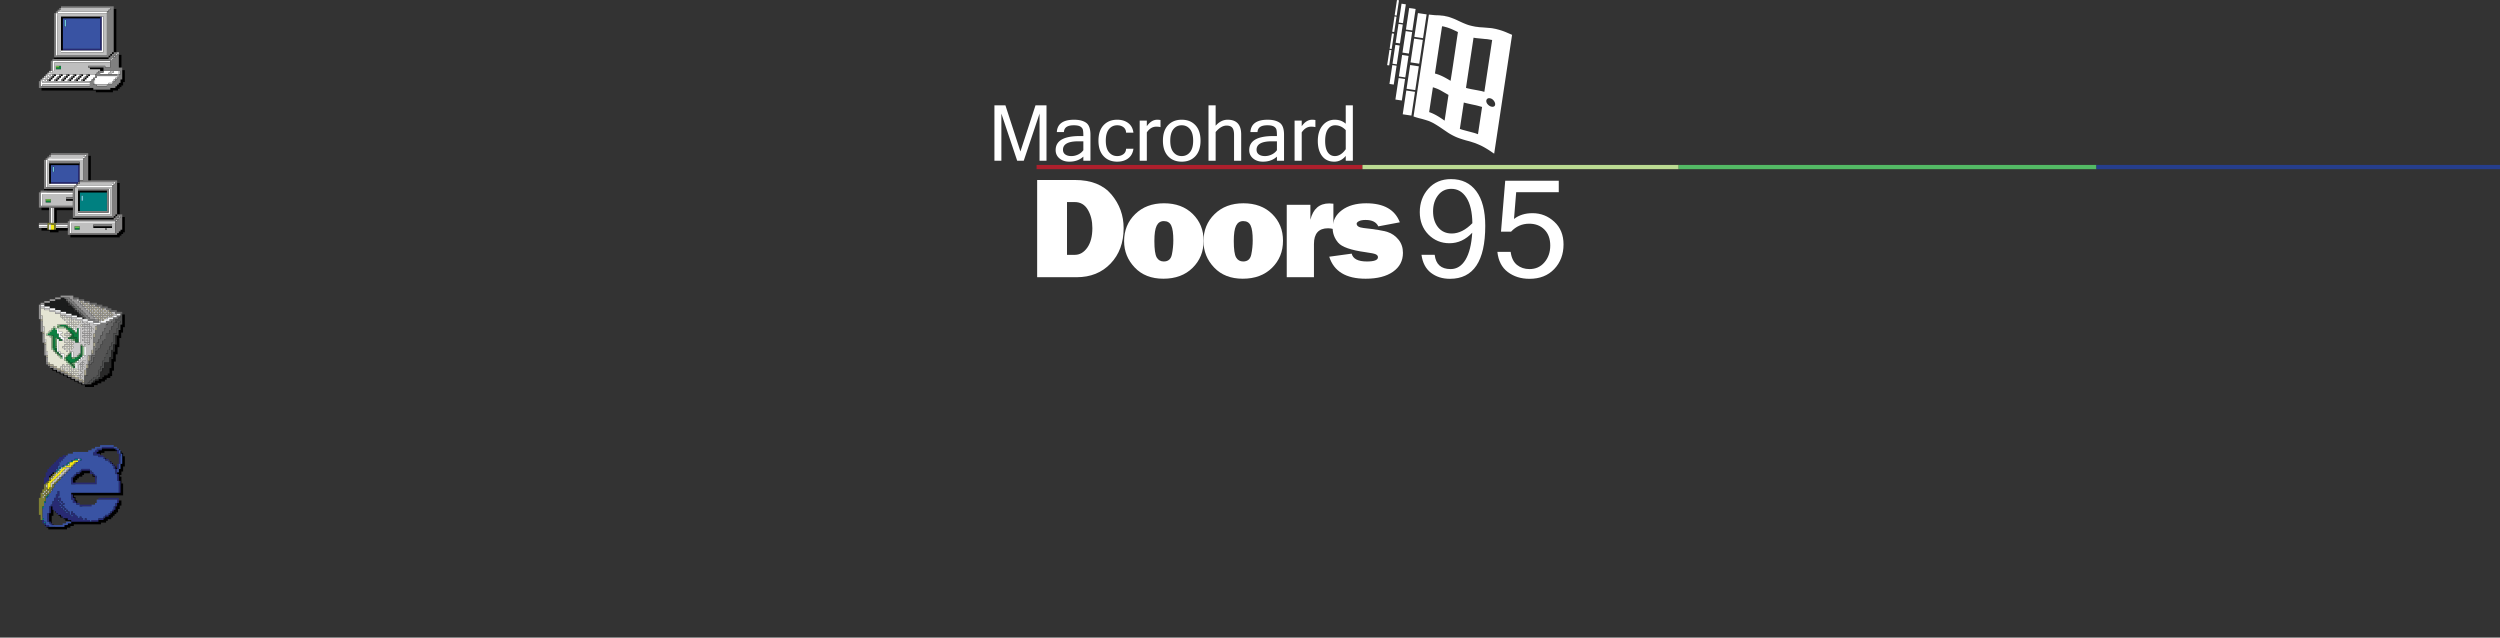 <svg xmlns="http://www.w3.org/2000/svg" width="1920" height="489.7"><rect width="100%" height="100%" fill="#333333" stroke="none"/><defs><path id="a" d="M1096.529 224.828h105.709v83.62h-105.709z"/></defs><path fill="#AD1F2C" d="M796.091 126.666h250.293v3.25H796.091v-3.25z"/><path fill="#BBDB92" d="M1046.384 126.666h242.833v3.25h-242.833v-3.25z"/><path fill="#53BA65" d="M1289.217 126.666h320.836v3.25h-320.836v-3.25z"/><path fill="#263E8D" d="M1610.053 126.666H1920v3.25h-309.947v-3.25z"/><g fill="#fff"><path d="M796.532 212.904v-74.677h28.886c12.546 0 21.938 3.722 28.175 11.161 6.236 7.44 9.354 16.048 9.354 25.822 0 11.16-3.35 20.233-10.039 27.217-6.692 6.985-15.382 10.477-26.067 10.477zm22.923-17.177h5.963c3.793 0 6.993-1.841 9.602-5.523 2.606-3.684 3.911-8.698 3.911-15.044 0-5.436-1.155-10.121-3.474-14.062-2.316-3.939-5.662-5.908-10.039-5.908h-5.963zm73.997 18.327c-9.229 0-16.562-2.872-21.992-8.616-5.435-5.743-8.151-12.48-8.151-20.215 0-8.313 2.836-15.244 8.51-20.789 5.671-5.543 13.048-8.313 22.129-8.313 9.151 0 16.513 2.733 22.072 8.205 5.563 5.472 8.346 12.328 8.346 20.569 0 8.315-2.817 15.257-8.452 20.816-5.639 5.562-13.125 8.343-22.462 8.343zm.328-13.24c3.393 0 5.462-1.759 6.21-5.277.747-3.521 1.121-7.194 1.121-11.023 0-5.215-.529-8.972-1.586-11.271-1.062-2.297-2.955-3.445-5.69-3.445-2.517 0-4.358 1.186-5.525 3.557-1.167 2.37-1.75 6.272-1.75 11.707 0 6.384.604 10.604 1.808 12.664 1.2 2.059 3.006 3.088 5.412 3.088z"/><path d="M954.428 214.054c-9.227 0-16.558-2.872-21.992-8.616-5.435-5.743-8.148-12.48-8.148-20.215 0-8.313 2.835-15.244 8.507-20.789 5.671-5.543 13.048-8.313 22.128-8.313 9.154 0 16.514 2.733 22.076 8.205 5.561 5.472 8.342 12.328 8.342 20.569 0 8.315-2.814 15.257-8.451 20.816-5.638 5.562-13.124 8.343-22.462 8.343zm.328-13.24c3.396 0 5.463-1.759 6.211-5.277.746-3.521 1.121-7.194 1.121-11.023 0-5.215-.529-8.972-1.586-11.271-1.059-2.297-2.955-3.445-5.691-3.445-2.516 0-4.354 1.186-5.521 3.557-1.167 2.37-1.75 6.272-1.75 11.707 0 6.384.603 10.604 1.805 12.664 1.2 2.059 3.005 3.088 5.411 3.088zm54.36 12.09h-20.897v-55.638h18.161v11.488c2.08-8.352 6.912-12.527 14.498-12.527.769 0 1.822.072 3.175.22v19.421c-1.531-.364-2.897-.548-4.104-.548-7.225 0-10.832 4.03-10.832 12.091z"/><path d="M1020.854 197.151l17.234-2.354c.984 4.014 4.887 6.018 11.707 6.018 5.652 0 8.479-1.094 8.479-3.28 0-.948-.548-1.688-1.644-2.217-1.094-.527-3.684-1.066-7.768-1.614-11.309-1.568-18.365-4.021-21.172-7.358-2.812-3.337-4.213-7.048-4.213-11.133 0-5.689 2.369-10.293 7.107-13.813 4.74-3.521 10.959-5.278 18.656-5.278 13.494 0 22.104 4.869 25.822 14.606l-16.523 3.117c-1.529-3.283-4.758-4.924-9.682-4.924-2.336 0-4.076.32-5.229.958-1.146.639-1.725 1.269-1.725 1.887 0 1.824 1.752 2.936 5.254 3.33 9.119 1.009 15.301 2.043 18.547 3.102 3.244 1.06 6.019 2.993 8.314 5.804 2.297 2.812 3.443 6.205 3.443 10.183 0 6.097-2.546 10.933-7.633 14.508-5.088 3.577-12.102 5.365-21.033 5.365-15.048-.004-24.367-5.638-27.941-16.907z"/></g><path fill="#fff" d="M1161.279 26.743c-4.566 30.32-9.133 60.642-13.702 90.963-.015.101-.071.196-.11.293-.097-.067-.188-.136-.289-.2-1.468-.984-2.905-2.01-4.405-2.941-1.507-.936-3.033-1.84-4.61-2.645-1.479-.754-3.021-1.383-4.563-2.021-.815-.341-1.678-.591-2.521-.867-.818-.271-1.637-.543-2.465-.778-1.017-.291-2.051-.521-3.063-.819-1.419-.419-2.837-.843-4.229-1.329-1.255-.438-2.509-.9-3.71-1.464a47.744 47.744 0 01-4.203-2.211c-1.378-.817-2.688-1.755-4.018-2.65-1.513-1.016-2.996-2.064-4.522-3.055a84.78 84.78 0 00-3.854-2.347c-.777-.445-1.604-.805-2.418-1.182a15.788 15.788 0 00-1.599-.663 88.867 88.867 0 00-5.665-1.686c-.505-.136-1.019-.238-1.521-.377a74.536 74.536 0 01-2.309-.664c-.643-.2-1.271-.433-1.906-.65 3.93-26.086 7.854-52.171 11.785-78.258 1.442.149 2.893.305 4.338.444.479.046.959.059 1.438.077.756.029 1.516.026 2.271.083.745.056 1.486.169 2.231.252.046.005.099-.029.146-.045.627.095 1.258.188 1.887.284.031.026.059.071.093.079.497.103.997.19 1.492.301.521.118 1.055.226 1.563.392.889.288 1.766.604 2.639.933.769.289 1.532.588 2.282.923 1.063.474 2.104.985 3.156 1.477.813.378 1.625.757 2.446 1.119.616.272 1.246.521 1.871.774.42.171.838.347 1.264.5.544.195 1.092.39 1.646.552.632.187 1.271.342 1.914.504.305.078.609.143.92.207.748.156 1.498.321 2.25.456.398.072.813.083 1.222.136.61.08 1.22.196 1.832.254.682.065 1.366.073 2.047.123.994.072 1.987.159 2.981.24l1.123.096c1.063.095 2.136.169 3.197.292.604.07 1.203.215 1.807.329.521.1 1.049.176 1.563.31 1.125.29 2.25.581 3.358.922 1.063.327 2.108.697 3.146 1.088.858.325 1.695.707 2.543 1.066 1.075.458 2.153.921 3.231 1.383zm-21.299 43.808l6.008-39.884c-.151-.007-.286 0-.416-.021-1.096-.181-2.188-.386-3.284-.546-.586-.086-1.187-.089-1.774-.146-.985-.096-1.978-.204-2.965-.307-.465-.048-.929-.093-1.393-.139-.75-.073-1.502-.13-2.25-.223-.743-.092-1.482-.22-2.227-.331-1.933 12.826-3.865 25.683-5.806 38.542.416.118.828.256 1.251.353 1.029.235 2.063.469 3.098.67 1.469.285 2.938.537 4.407.812.708.132 1.413.284 2.119.424.359.071.726.119 1.079.208.717.183 1.424.388 2.153.588zm-25.948-8.476c.03-.146.048-.21.058-.277.572-3.644 1.165-7.283 1.711-10.931 1.017-6.771 1.997-13.545 2.997-20.318.255-1.729.521-3.459.779-5.188.036-.235.144-.508.063-.698-.064-.158-.357-.222-.554-.327-.066-.038-.133-.083-.203-.116-1.123-.525-2.243-1.058-3.376-1.573a29.517 29.517 0 00-1.687-.706 47.36 47.36 0 00-2.191-.791c-.604-.195-1.229-.34-1.841-.509-.313-.086-.619-.194-.937-.257-.455-.088-.916-.143-1.354-.209l-5.467 36.299c4.349 1.081 8.173 3.288 12.002 5.601zm24.212 20.058c-.332-.094-.661-.188-.991-.278-1.155-.313-2.304-.646-3.466-.927-1.119-.271-2.253-.479-3.38-.725a282.64 282.64 0 01-3.813-.852c-.778-.182-1.559-.394-2.389-.604-1.016 6.736-2.031 13.486-3.05 20.245.644.215 1.301.461 1.972.654 1.188.341 2.377.651 3.566.972 1.537.413 3.076.819 4.613 1.234.563.153 1.129.304 1.684.486.701.231 1.395.495 2.098.749 1.054-6.983 2.101-13.945 3.156-20.954zm-40.66 3.963c4.322 1.438 8.098 3.936 11.877 6.563.992-6.591 1.979-13.13 2.979-19.756-1.881-1.082-3.806-2.205-5.741-3.303-1.958-1.106-4.035-1.93-6.238-2.575-.96 6.342-1.913 12.671-2.877 19.071zm50.674-5.732c.012-.19.051-.386.027-.571a4.479 4.479 0 00-.67-1.901c-.899-1.417-2.092-2.376-3.822-2.486-.652-.042-1.27.148-1.729.646-.539.588-.688 1.281-.539 2.074.172.917.649 1.644 1.289 2.274.931.923 2.021 1.53 3.368 1.613 1.065.068 2.024-.599 2.076-1.649zm-55.367-51.054l-6.676-1.005 2.75-18.262 6.676 1.005zm-2.924 19.603l-6.674-1.005 2.75-18.261 6.674 1.006zm-3.055 20.285l-6.674-1.005 2.75-18.261 6.674 1.005zm-2.95 19.58l-6.674-1.006 2.75-18.261 6.674 1.005zm.744-65.354l-4.944-.745 2.487-16.518 4.944.745zm-2.668 17.711l-4.944-.744 2.487-16.517 4.944.745zm-2.763 18.327l-4.943-.745 2.489-16.517 4.94.745zm-2.67 17.734l-4.944-.745 2.487-16.518 4.941.744zm.898-59.384l-3.297-.496 2.183-14.483 3.297.496zm-2.34 15.53l-3.296-.497 2.181-14.482 3.298.496zm-2.424 16.09l-3.298-.497 2.182-14.483 3.297.497zm-2.341 15.532l-3.299-.497 2.183-14.484 3.297.496zm2.263-52.973l-1.564-.236L1072.865 0l1.563.235zm-1.896 12.601l-1.564-.236 1.771-11.755 1.565.236zm-1.969 13.055l-1.563-.235 1.77-11.754 1.566.235zm-1.898 12.604l-1.566-.236 1.771-11.755 1.565.236zm-263.184 73.185h-5.34V87.247l-12.132 36.188h-5.05L769.06 87.247v36.188h-5.34V80.891h8.445l11.521 35.465 11.58-35.465h8.445v42.545zm28.296-3.163c-2.786 2.593-6.376 3.89-10.768 3.89-3.06 0-5.572-.828-7.545-2.482-1.977-1.653-2.961-3.787-2.961-6.397 0-7.197 6.201-10.796 18.604-10.796h2.67c0-2.205-.116-3.807-.349-4.804-.232-.996-.881-1.822-1.944-2.48-1.063-.657-2.757-.986-5.079-.986-4.875 0-7.391 1.741-7.545 5.224h-5.456c.406-6.326 4.836-9.489 13.291-9.489 3.947 0 7.023.782 9.229 2.351 2.205 1.567 3.309 4.645 3.309 9.229v19.906h-5.456zm0-4.933v-6.82h-3.744c-7.933 0-11.896 2.156-11.896 6.472 0 1.567.58 2.771 1.741 3.612 1.158.843 2.728 1.265 4.699 1.265 1.802 0 3.541-.406 5.226-1.222 1.681-.813 3.006-1.915 3.974-3.307zm26.032 8.822c-4.372 0-7.869-1.408-10.491-4.224-2.622-2.815-3.933-6.776-3.933-11.885 0-5.126 1.311-9.093 3.933-11.897 2.622-2.806 6.119-4.208 10.491-4.208 3.367 0 6.177.852 8.432 2.554 2.253 1.703 3.584 4.16 3.99 7.372h-5.631c-.077-1.838-.769-3.241-2.074-4.209-1.307-.967-2.879-1.45-4.717-1.45-2.611 0-4.729.991-6.354 2.975s-2.438 4.938-2.438 8.865c0 3.908.813 6.854 2.438 8.838 1.625 1.982 3.741 2.976 6.354 2.976 1.838 0 3.41-.484 4.717-1.451 1.309-.969 1.997-2.361 2.074-4.18h5.631c-.406 3.211-1.737 5.67-3.99 7.37-2.255 1.703-5.065 2.554-8.432 2.554zm33.229-26.525c-.773-.231-1.889-.349-3.34-.349-2.783 0-5.176 1.461-7.169 4.383v21.765h-5.481V92.645h5.481v4.296c2.306-3.327 4.976-4.991 8.014-4.991.771 0 1.604.077 2.495.231zm16.282-5.689c4.396 0 7.898 1.402 10.521 4.208 2.622 2.806 3.933 6.771 3.933 11.897 0 5.107-1.311 9.068-3.933 11.885-2.622 2.814-6.128 4.224-10.521 4.224-4.372 0-7.869-1.408-10.491-4.224-2.622-2.816-3.933-6.776-3.933-11.885 0-5.126 1.311-9.093 3.933-11.897 2.622-2.804 6.119-4.208 10.491-4.208zm0 27.919c2.612 0 4.73-.992 6.356-2.976 1.625-1.983 2.438-4.93 2.438-8.838 0-3.927-.813-6.882-2.438-8.865-1.626-1.982-3.744-2.975-6.356-2.975-2.608 0-4.729.991-6.354 2.975s-2.438 4.938-2.438 8.865c0 3.908.813 6.854 2.438 8.838 1.623 1.984 3.742 2.976 6.354 2.976zm26.061-23.304c2.729-3.075 5.795-4.613 9.2-4.613 6.941 0 10.418 3.782 10.418 11.348v20.14h-5.484V103.53c0-2.517-.45-4.324-1.35-5.429-.899-1.103-2.375-1.653-4.429-1.653-2.784 0-5.569 1.646-8.355 4.934v22.056h-5.484V80.891h5.484zm47.074 23.71c-2.784 2.593-6.375 3.89-10.768 3.89-3.058 0-5.572-.828-7.546-2.482-1.974-1.653-2.96-3.787-2.96-6.397 0-7.197 6.2-10.796 18.604-10.796h2.67c0-2.205-.113-3.807-.349-4.804-.231-.996-.881-1.822-1.944-2.48-1.063-.657-2.758-.986-5.075-.986-4.88 0-7.396 1.741-7.55 5.224h-5.455c.406-6.326 4.839-9.489 13.291-9.489 3.947 0 7.023.782 9.229 2.351 2.206 1.567 3.31 4.645 3.31 9.229v19.906h-5.457zm0-4.933v-6.82h-3.74c-7.938 0-11.899 2.156-11.899 6.472 0 1.567.58 2.771 1.741 3.612 1.161.843 2.729 1.265 4.702 1.265 1.799 0 3.54-.406 5.224-1.222 1.68-.813 3.005-1.915 3.972-3.307zm29.542-17.703c-.772-.231-1.888-.349-3.339-.349-2.784 0-5.177 1.461-7.17 4.383v21.765h-5.48V92.645h5.48v4.296c2.306-3.327 4.977-4.991 8.015-4.991.771 0 1.604.077 2.494.231zm23.306 22.113c-2.438 2.94-5.369 4.412-8.793 4.412-4.024 0-7.14-1.433-9.347-4.295-2.205-2.863-3.312-6.726-3.312-11.58 0-5.03 1.233-9.011 3.701-11.942 2.467-2.931 5.563-4.396 9.301-4.396 3.328 0 6.146 1.024 8.445 3.075V80.891h5.456v42.545h-5.456zm0-5.166V99.958c-2.36-2.496-5.063-3.743-8.097-3.743-2.345 0-4.216 1.011-5.616 3.032-1.402 2.021-2.104 5.035-2.104 9.04 0 3.791.662 6.67 1.987 8.633 1.325 1.965 3.159 2.947 5.5 2.947 3.058 0 5.834-1.762 8.33-5.283z"/><path d="M94.556 53.875h-1.301v-10.44h.002v-1.31h-3.922V6.855H48.846v1.311h-1.31v1.299h-1.29v1.31h-1.32v1.3h1.32v.001h-2.63v35.259h-1.301v1.321h-1.31v7.819h-1.299v1.32h-1.31v6.531h-.001v-5.22h-1.31v1.3h-1.299v1.309h-1.31v1.3h-1.3v1.311h-1.31v5.219h41.8v1.311h13.06v-1.311h3.92v-1.299h1.3v-1.311h1.309v-1.3h1.301v-2.62h1.311v-9.14h-1.311zm-50.941 5.231l.001 1.3v1.309h-.001v-2.609zm26.132-5.231h-.003v-1.3h13.061v.001H69.747v1.299zm-2.611 7.841v2.61h-.001v-2.611l.001.001zm11.75-44.41v22.21h-.001v-23.52h.001v1.31zm-26.13-.001v5.22h-.001v-3.92l.001-1.3-1.3.001v-.001h1.3zm28.732-1.31v26.13h-.003v-27.43h.003v1.3zM55.385 59.106h.001v1.3h-.001v-1.3zm3.9 1.3v-1.3h.001l-.001 1.3.001 1.309h-.001v-1.309zm28.74-11.751v.001h-1.299v-.001h1.299zm-40.489 3.92h1.31v.001l-1.31-.001-1.29.001h-1.32v-.001h2.61zm7.849 10.44h.001v1.311h-.001v-1.311zm20.889-5.22l.001 1.311h-.001v-1.311zm2.611-2.61h.001v1.29h-.001v-1.29zm-7.831 0v-1.31h.002v1.31h-.002zm19.592-10.449v1.309h-.001l.001-1.309zm0 19.59l-.001-1.311h.001v1.311z"/><path fill="#6FCBDC" d="M49.456 15.306v5.219h1.299v-5.219z"/><path fill="#282A73" d="M76.886 12.695v24.821h-28.74v1.289h30.05v-26.11z"/><path fill="#3953A3" d="M75.585 13.996H48.143v23.52h28.742v-23.52h-1.3zm-26.129 5.239v-3.93h1.3v5.22h-1.3v-1.29z"/><path fill="#0B8040" d="M45.536 50.576v1.299h-2.61v1.31h3.92v-2.609z"/><path fill="#69BC45" d="M44.246 50.576h-1.32v1.299h2.61v-1.299z"/><path d="M86.025 40.125h1.311v1.31h-1.311zm-1.299 1.31h1.3v1.301h-1.3zm-1.31 1.301h1.31v1.31h-1.31zm-2.61 1.309h-39.19v1.29h41.8v-1.29h-1.299zm-3.92 7.83h-7.83v1.31h7.83v1.29h2.599v-2.6h-1.289zm-9.139 5.231h1.31v1.3h-1.31zm-1.301 1.3h1.301v1.31h-1.301zm-1.31 1.309h1.31v1.3h-1.31zm-1.321 1.3h1.32v1.311h-1.32zm-1.29-3.909h1.29v1.3h-1.29zm-1.319 1.3h1.32v1.31h-1.32zm-1.29 1.309h1.29v1.3h-1.29zm-1.32 1.3h1.32v1.311h-1.32zm-1.31-3.909h1.31v1.3h-1.31zm-1.301 1.3h1.3v1.31h-1.3z"/><path d="M54.676 59.715h1.31v1.3h-1.31zm-1.29 1.3h1.29v1.311h-1.29zm-1.321-3.909h1.32v1.3h-1.32zm-1.31 1.3h1.31v1.31h-1.31z"/><path d="M49.456 59.715h1.3v1.3h-1.3zm-1.31 1.3h1.31v1.311h-1.31zm-1.3-3.909h1.3v1.3h-1.3zm1.3-19.59v-23.52h28.74v-1.301h-30.04v26.11h1.3zm-2.61 20.89h1.31v1.31h-1.31zm-1.29 1.309h1.29v1.3h-1.29zm-1.32 1.3h1.32v1.311h-1.32zm-1.31-3.909h1.31v1.3h-1.31zm-1.301 1.3h1.3v1.31h-1.3z"/><path d="M39.005 59.715h1.31v1.3h-1.31zm-1.299 1.3h1.3v1.311h-1.3z"/><g fill="#FFF"><path d="M89.946 54.475h-2.611v1.32h-1.31v1.311h5.23v-2.631zm-2.611 3.931h-13.06v1.309h-1.299v2.611h-1.31v1.309h1.31v1.3h10.44v-1.3h2.609v-1.309h1.31v-1.311h1.311v-1.3h1.3v-1.309h-1.3zm-5.218-3.931h-2.632v1.32h-2.599v1.311h6.53v-1.311h1.31v-1.32h-1.31zm-3.921-40.479v24.809h-31.35v1.32h32.639v-27.43h-1.289zm-5.22 43.11h-3.92v1.3h-1.309v1.309h-1.301v1.3h-1.31v1.311h5.21v-1.311h1.32v-1.3h1.31v-1.309zm-6.53 6.529h-33.97v-1.309h-1.3v3.92h1.3v-1.311h36.58v-1.3h-1.309zm-3.921-1.309v-1.311h1.29v-1.3h1.321v-1.309h1.31v-1.3h-2.631v1.3h-1.29v1.309h-1.319v1.3h-1.29v1.311h1.29zm-5.239 0v-1.311h1.31v-1.3h1.32v-1.309h1.29v-1.3h-2.61v1.3h-1.31v1.309h-1.301v1.3h-1.309v1.311h1.309zm-5.221 0v-1.311h1.321v-1.3h1.29v-1.309h1.309v-1.3h-2.599v1.3h-1.321v1.309h-1.31v1.3h-1.299v1.311h1.299zm-5.219 0v-1.311h1.3v-1.3h1.31v-1.309h1.299v-1.3h-2.609v1.3h-1.3v1.309h-1.31v1.3h-1.29v1.311h1.29zm0-52.25h35.271V8.775H44.246v1.301h1.29zm-2.6 48.33h1.29v-1.3h-2.61v1.3h-1.31v1.309h-1.301v1.3h-1.31v1.311h2.611v-1.311h1.31v-1.3h1.32zm0-16.971V10.076h-1.32v32.66h1.32zm-2.63 11.75v-5.22h43.11v-1.309H40.315v7.819h1.301zm-2.611 3.921h1.31v1.3h-1.31z"/><path d="M39.005 54.475h1.31v1.32h-1.31zm-1.299 3.931h1.3v1.31h-1.3zm0-2.611h1.3v1.311h-1.3zm-1.31 3.92h1.31v1.3h-1.31zm0-2.609h1.31v1.3h-1.31zm-1.311 3.909h1.31v1.311h-1.31zm0-2.609h1.31v1.31h-1.31z"/><path d="M33.786 59.715h1.3v1.3h-1.3zm-1.31 1.3h1.31v1.311h-1.31z"/></g><g fill="#BFBFBF"><path d="M91.255 54.475v2.631h1.301v-2.631zm-1.309 3.931v1.309h1.309v-2.609h-1.309zm0-18.281h1.311v1.31h-1.311zm-1.3 19.59h1.3v1.3h-1.3zm0-18.28h1.3v1.301h-1.3zm-1.311 19.58h1.31v1.311h-1.31zm0-18.279h1.31v1.31h-1.31zm-1.31 19.59h1.311v1.31h-1.311z"/><path d="M86.025 44.045h1.311v1.29h-1.311zm-1.299 10.43v1.32h-1.31v1.311h2.609v-1.311h1.31v-1.32h-1.31zm0-9.14h1.3v1.32h-1.3zm-1.31 18.3v1.3h2.609v-1.3h-1.299zm1.31-11.76v-3.911H41.613v6.511h-1.3v1.32h-1.31v1.311h35.271v-1.311h1.311v-1.32h1.3v-1.29h-7.831v-1.31h-1.31v-1.3h13.061v1.3h3.921zm-41.8 0v-1.3h3.92v2.61h-3.92v-1.31zm36.559 13.06h-5.21v1.311h7.842v-1.311h-1.311zm-7.819-1.3h1.31v1.3h-1.31zm0-2.62h1.31v1.311h-1.31zm-5.22 3.92h-33.97v1.311h36.58v-1.311h-1.309zm-18.3-56.16h35.27v-1.31h1.31V6.166h-37.88v1.299h-1.31v1.31h1.31zm-1.3 33.961h35.273V10.075H44.246v32.661h2.6zm0-3.931v-26.11h32.642v27.43H46.846v-1.32zm-9.14 18.301h1.3v1.3h-1.3z"/><path d="M37.706 54.475h1.3v1.32h-1.3zm-1.31 3.931h1.31v1.31h-1.31zm0-2.611h1.31v1.311h-1.31zm-1.311 3.92h1.31v1.3h-1.31zm0-2.609h1.31v1.3h-1.31zm-1.299 5.22h-1.31v1.309h36.58v-1.309H35.085v-1.311h-1.299z"/><path d="M33.786 58.406h1.3v1.31h-1.3zm-1.31 1.309h1.31v1.3h-1.31zm-1.3 1.3h1.3v1.311h-1.3z"/></g><g fill="gray"><path d="M92.556 51.875h-1.301v-10.44h-1.309v1.301h-1.3v1.309h-1.311v1.29h-1.31v1.321h-1.299v5.219h-3.92v-1.299H67.747v1.299h11.738v2.6h13.071v2.631h-1.301v2.609h-1.309v1.3h-1.3v1.311h-1.311v1.309h-1.31v1.3h-3.908v1.311h-7.842v-1.311h-2.609v-3.92h-1.32v1.311h-1.29v3.92h-37.88v-3.92h-1.31v5.219h41.8v1.311h13.06v-1.311h3.92v-1.299h1.3v-1.311h1.309v-1.3h1.301v-2.62h1.311v-9.14z"/><path d="M86.025 45.335v-1.29h1.31v-1.309h1.311v-1.301h1.3v-1.31h-2.611v1.31h-1.31v1.301h-1.299v1.309h-1.31v1.29H40.315v1.321h44.411v-1.321z"/><path d="M84.726 42.736v-1.301h1.299v-1.31h1.31V4.855H46.846v1.311h37.88v1.299h-1.31v1.31h-1.299v33.961H42.926v-32.66h-1.31v33.969h41.8v-1.309zm-10.451 15.67h15.671v-1.3h-13.06v-1.311h2.599v-1.32h-3.9v1.32h-1.31v1.311h-1.299v2.609h1.299zm-2.609 1.309h1.31v1.3h-1.31zm-5.22-2.609h1.301v1.3h-1.301zm-1.31 1.3h1.31v1.31h-1.31zm-1.321 1.309h1.32v1.3h-1.32zm-1.29 1.3h1.29v1.311h-1.29zm-1.319-3.909h1.32v1.3h-1.32zm-1.29 1.3h1.29v1.31h-1.29zm-1.32 1.309h1.32v1.3h-1.32zm-1.31 1.3h1.31v1.311h-1.31zm-1.301-3.909h1.3v1.3h-1.3zm-1.309 1.3h1.31v1.31h-1.31zm-1.29 1.309h1.29v1.3h-1.29zm-1.321 1.3h1.32v1.311h-1.32zm-1.31-3.909h1.31v1.3h-1.31zm-1.299 1.3h1.3v1.31h-1.3zm-1.31 1.309h1.31v1.3h-1.31zm-1.3 1.3h1.3v1.311h-1.3zm-1.31-3.909h1.31v1.3h-1.31z"/><path d="M45.536 6.166h1.31v1.3h-1.31zm-1.29 52.24h1.29v1.31h-1.29zm0-50.941h1.29v1.31h-1.29zm-1.32 52.25h1.32v1.3h-1.32zm0-50.94h1.32v1.3h-1.32zm-1.31 52.24h1.31v1.311h-1.31zm-1.301-3.909h1.3v1.3h-1.3zm-1.31 1.3h1.31v1.31h-1.31zm0-10.441v6.51h1.31v-7.819h-1.31z"/><path d="M37.706 59.715h1.3v1.3h-1.3zm-1.31 1.3h1.31v1.311h-1.31z"/></g><path d="M94.559 166.646h-2.613v-26.121h-22.2v-20.893H41.012v1.307h-1.306v1.307h-1.307v1.306h-1.32v1.294h-1.293v23.519h-2.613v1.322h-1.307v11.746h7.84v11.745h-7.84v3.922h6.533v1.319h6.533V177.1h9.134v5.226h37.88v-1.307h1.307v-1.307h1.306v-1.293h1.307v-11.773h-1.307zm-31.347 11.773l-3.92.001v-.001h3.92zm-22.2-20.907l-3.933.001v-.001h3.933zm23.508-5.225v-.002h1.293v.002H64.52zm0 14.359h22.199v.001h-24.8v-.001h2.601zm-5.228-24.813h-18.28v-.001h20.907v.001h-2.627zm-5.226 31.345H43.613v-11.745h14.373v9.132h-2.6v1.32h-1.32v1.293zm36.587 7.841H56.679v-.001l33.974.001z"/><path fill="teal" d="M80.8 147.687H61.212v14.347H82.12v-14.347H80.8zm-18.28 5.211v-2.613h1.293v3.92H62.52v-1.307z"/><path d="M62.52 150.287v3.92h1.293v-3.92zm-22.201-20.908v2.626h1.294v-3.92h-1.294z" fill="#6FCBDC"/><path fill="#F5EA14" d="M40.319 172.485h-1.307v3.934h2.601v-3.934z"/><path d="M59.919 126.778v13.055h1.293v-13.055zm-2.627 13.055h-18.28v1.319h20.907v-1.319z" fill="#282A73"/><path fill="#3953A3" d="M58.599 126.778H39.012v13.054h20.907v-13.054h-1.32zm-18.28 3.92v-2.613h1.293v3.92h-1.293v-1.307z"/><path fill="#7F8033" d="M41.613 171.178h-5.214v5.241h1.307v-3.934h3.907v3.934h1.319v-5.241z"/><path d="M59.919 175.1h-2.627v1.319h3.92V175.1zm-23.52-20.893h-1.32v1.305h3.933v-1.305z" fill="#0B8040"/><path d="M59.919 173.792h-2.627v1.308h3.92v-1.308zm-23.52-20.894h-1.32v1.309h3.933v-1.309z" fill="#69BC45"/><path d="M88.653 164.646v1.32h1.293v-1.32zm-1.321 2.613h1.321v-1.293h-1.321zm-2.613 0H55.986v1.306h31.346v-1.306zm-1.306 6.533H71.665v1.308h14.361v-1.308zm-23.494-27.427v15.667h1.293v-14.345H82.12v-1.322zm-3.933 6.533h-5.227v1.309h5.227zm-3.92-6.533h3.92v-1.305h-22.2v1.305zm-13.054-6.532v-13.055h22.2v-1.305H37.706v15.679h1.306z"/><g fill="#BFBFBF"><path d="M91.253 165.966v1.293h1.306v-1.293zm-1.307 2.599h1.307v-1.306h-1.307zm-1.293 1.32h1.293v-1.32h-1.293zm-2.627 1.293H54.679v7.84h33.974v-7.84h-2.627zm-13.053 1.307h13.053v2.613H82.12v1.32H80.8v-1.32h-9.134v-2.613h1.307zM57.292 175.1v-1.307h3.92v2.627h-3.92v-1.32zm6.521-35.267h-2.601v1.319h-1.293v1.293h26.107v-1.293h1.306v-1.319zm-6.521 6.532v19.601h28.734v-22.214H57.292v2.613zm3.92-1.305h23.507v19.587h-24.8V145.06h1.293zm-5.226 13.052v-3.906h-5.227v-2.626h5.227v-2.601H32.479v9.133h23.507zm-20.907-3.905V152.9h3.933v2.613h-3.933v-1.306zm14.387 19.585h-6.534v1.308h9.134v-1.308zm-9.147-13.054v10.44h1.294v-11.745h-1.294zm0-39.186h23.494v-1.306h1.32v-1.307H39.012v1.307h-1.306v1.306z"/><path d="M39.012 143.752h18.28v-1.307H37.706v-18.279h23.506v14.359h2.601v-15.679H36.399v20.906zm-5.226 30.04h-3.92v1.308h6.533v-1.308z"/></g><path d="M87.332 139.833v1.319h1.321v-1.319zm-1.306 30.052h-32.64v9.134h1.293v-7.841h33.974v-1.293zm0-27.44h1.306v-1.293h-1.306zm-2.613 0H58.599v1.307h27.427v-1.307zm-16.974-23.506h-1.306v1.307h1.306zm-1.306 1.307h-1.32v1.306h1.32zm-2.613 44.4h22.199V145.06h-1.306v18.293H59.919v1.293zm-5.228-23.494H37.706v1.293h20.893v-1.293zm-2.613 7.827h1.307v-1.292H31.173v10.425h1.306v-9.133zm-5.213 23.506h-6.534v1.307h9.134v-1.307zm-10.454-11.747v10.44h1.307v-11.745h-1.307zm-1.306 13.054v2.627h1.306v-3.934h-1.306zm1.306-50.946h24.801v-1.294H36.399v1.294zm-2.613 19.599v-19.599h-1.32v20.906h1.32zm-2.613 30.04h-3.92v1.307h6.533v-1.307z" fill="#FFF"/><g fill="#807F7F"><path d="M92.559 164.646h-2.613v1.32h-1.293v1.293h-1.321v1.306H53.386v1.32h35.267v-1.32h1.293v-1.306h1.307v-1.293h1.306v1.293h-1.306v1.306h-1.307v1.32h-1.293v9.134H53.386v-9.134h-1.32v1.293h-9.134v1.307h9.134v7.841h37.88v-1.307h1.307v-1.307h1.306v-1.293h1.307v-11.773z"/><path d="M88.653 165.966v-1.32h1.293v-26.121h-22.2v-20.893H39.012v1.307h27.427v1.307h-1.306v1.306h-1.32v16.973h-2.601v1.308h27.441v1.319h-1.321v1.293h-1.306v23.521H57.292v-22.214H35.079v-20.906h-1.293v22.214h22.2v1.305H31.173v1.322h24.813v3.893h-5.227v1.318h5.227v5.214H31.173v-10.425h-1.307v11.746h7.84v11.745h1.306v-11.745h16.974v7.826h31.346v-1.293zM80.8 176.419h1.32V175.1H80.8zm-6.534-2.627h11.76v-1.307H71.665v1.307z"/><path d="M59.919 145.06v1.305H82.12v15.667H59.919v1.321h23.494V145.06zm0-3.908h1.293v-1.319h-1.293zm0 0h-1.32v1.293h1.32zm-1.32 1.293h-1.307v1.307h1.307zm-18.28-16.972h20.893v-1.307H37.706v1.307zm-1.307-6.534h-1.306v1.307h1.306zm-1.306 1.307h-1.307v1.306h1.307zm-1.307 1.306h-1.32v1.294h1.32zm-2.613 49.626h-3.92v1.307h6.533v-1.307z"/></g><path d="M94.491 241.528h-2.8v-1.378H87.53v-1.392h-2.799v-1.392H80.57v-1.392h-4.175v11.134h-.003v-12.541h-5.565v8.378l-.003-.011v-9.744h-4.175v-1.392h-4.174v-1.392h-4.176v-1.391h-9.743v1.391H44.38v1.392h-4.162v1.392h-4.176v1.377h-2.784v1.407h-1.392v11.135h1.392v9.73h1.392v8.34h1.392v9.756h1.378v6.947h1.406v1.389h1.392v1.406h20.865v.004H43.002v1.375h2.784v1.391h16.689v.002H48.556v1.391h2.783v1.393h2.785v1.406h2.798v1.379h2.769v1.393h2.784v1.389h2.784v1.394h5.565l.003-.007v.007h1.393V295.8h2.768v-1.389h2.8v-1.393h2.782v-1.379h1.379v-1.406h2.782v-1.393h1.393v-1.391l-.011-.002h.011v-2.766l-.009-.004h1.415v-6.957h1.379v-5.582h1.39v-1.379l-.007-.002h.007v-4.174h1.392v-6.959h1.39v-4.177l.003-.008v.008h1.407v-4.176h1.376v-9.743h-1.376zm-18.096 50.115l-.003-.006v-1.415l.003.009v1.412zm-5.555-6.967l-.013.004v.016l-.003-.016h-2.796v-.004h2.796v-9.742h.003v9.742h.013zm-6.959 2.772v-.002h1.378v.002h-1.378zm-6.959-16.69h-5.583v-.002h5.583v.002zm8.336 6.961v-1.406h.001l-.001 1.406zm1.391-6.961h-1.39v-.002h2.769v.002h-1.379zm-25.039-.002h4.176v.002H41.61v-.002zm29.214-5.578v-15.287h.003v16.716l-.003-.025v-1.404zm5.568-12.515v-1.392h.003v4.217l-.003-.041v-2.784zm-4.172 18.095v-.002h1.389v.002H72.22zm4.172-5.58l.003-.053v4.242h-.003v-4.189zm0 5.578h1.396l-1.393.002v1.398l-.003-.021v-1.379zM63.881 284.68v-.004h2.768v.004h-2.768zm5.554 2.768v-.002l.007.006-.007-.004zm8.353 0l-.014-.002h.017l-.003.002zm1.357-2.772h.028l-.009.004-.019-.004zm5.582-13.92h1.397l.002.002h-1.395l-.004-.002zm8.357-22.259l-.003-.01h.003v.01zm0-1.388h-.003v-1.405h.003v1.405zm-22.257-1.419v1.419h-.003v-1.405l.003-.014zm0 50.113l-.003-.006.003-1.389v1.395zm5.565-2.787l.003-.006v.006h-.003zm2.768-5.57h.024l-.021.002-.003-.002zm1.41-2.766l-.009-.004h1.388l.004.004H80.57zm8.339-13.922H87.53l-.004-.002h1.39l-.007.002zm4.175-16.679l-.003-.009v-4.178l.003-.009v4.196z"/><g><path fill="#4D4E4E" d="M92.491 240.934v2.77h-1.407v1.405h-2.785v2.784h1.392v-1.406h2.8v1.406h-1.407v4.186l-.003-.009h-1.39v4.161h-2.782v6.947H85.53v2.796h-1.406v2.782l.002.002h-1.395v2.784h-1.376v2.771h-1.406v2.782H78.57v4.175h-1.406v1.406h.009l-.009.004v1.375h-1.376v1.391h.003l-.003.002v2.783h-1.393v1.412l-.003-.006h-2.783v1.379H70.22v1.393h-1.393v1.394l-.003-.006h-1.389v1.394h1.389l.003-.007v.007h1.393v-1.394h1.389v-1.388h1.379v-1.393h1.404l.003-.006v.006h1.393v-1.379h1.376v-4.189l-.004-.002h1.41v-2.766l-.009-.004h1.388v-4.174h4.175v-4.189h1.406v-5.555l-.004-.002h1.383v-4.173h1.39v-6.959h2.782v-4.177l.003-.008v.008h1.407v-4.176h1.376v-8.337z"/><path fill="#555" d="M91.084 246.487v.01l-.003-.01h-1.39v1.406h-2.782v2.77H85.53v2.784h-1.406v2.784h-2.769v4.176h-1.406v1.39H78.57v2.786h-1.406v2.785h-1.376v1.388l-1.393.002v1.399l-.003-.022h-1.404v4.178h-1.379v4.189H70.22v1.379h-1.393v2.795h.013l-.013.004v.016l-.003-.016h-1.389v2.766l.007.006-.007-.004v2.783h-2.786v6.96h2.786v-1.394h1.389l.003-1.388h1.393v-1.393h1.389v-1.379h2.783v-1.415l.003.009h1.393v-2.783l-.014-.002h.014v-1.391h1.376v-1.375l-.019-.004h.019v-1.406h1.406v-4.175h1.379v-2.782h1.406v-2.771h1.376v-2.784l-.004-.002h1.397v-2.782h1.406v-2.796h1.379v-6.947h2.782v-4.161h1.39v-4.178l.003-.009v.01h1.407v-1.406z"/><path fill="#669766" d="M61.881 264.583h1.378v1.391h-1.378z"/><path fill="#D5D5D5" d="M60.475 279.881v4.174h1.406v-4.174z"/><path fill="#669766" d="M60.475 271.542h1.406v1.392h-1.406zm-1.392 1.392h1.392v1.379h-1.392zm-1.392 4.161h1.392v1.407h-1.392zm0-22.257h1.392v1.393h-1.392zm-1.392 25.043h1.392v1.389h-1.392zm0-19.474h1.392v1.39h-1.392zm0-6.96h1.392v1.391h-1.392zm-1.377 25.055h1.377v1.379h-1.377zm1.594-4.189h-1.594v1.406h2.769v-1.406zm-1.594-22.243h1.377v1.377h-1.377zm-1.407 18.065h1.407v1.407h-1.407zm0-12.511h1.407v1.406h-1.407zm-1.391 13.918h1.391v1.392h-1.391zm0-18.095h1.391v1.391h-1.391zm0-2.784h1.391v1.407h-1.391zm-1.378 22.271h1.378v1.379h-1.378zm0-20.864h1.378v1.377h-1.378zm0-2.799h1.378v1.392h-1.378z"/><g fill="#292929"><path d="M88.299 257.624v6.959h1.392v-6.959zm0 6.959h-1.39v4.173h.007l-.007.002H85.53v5.555h-1.406v4.189h-4.175v4.174l.004.004H78.57v2.633l-1.406.135v4.189h-1.376v1.379h2.782v-1.379h1.379v-1.406h2.782v-1.393h1.393v-1.39l-.011-.002h.011v-2.766l-.009-.004h1.415v-6.957h1.379v-5.582h1.39v-1.379l-.007-.002h.007z"/><path d="M74.651 291.016h-1.663v1.393h2.8v-1.393zm-3.042 2.781h1.379v-1.388h-1.379zm-8.35-48.688h1.39v-1.405h-1.39zm-1.378-2.783v-1.392h-1.406v2.77h2.784v-1.378zm-2.798-2.798v1.406h1.392v-1.406zm-1.392-1.378v-1.392h-1.392v2.77h2.784v-1.378zm-2.769-2.784v1.392h1.377v-1.392zm-1.407-1.392v-1.407h-1.391v2.799h2.798v-1.392zm-2.769-2.784v1.377h1.378v-1.377z"/></g><path d="M85.53 245.109h-1.406v1.378h-2.769v1.406h-4.191v1.378h-2.769v4.217l-.003-.041h-1.404v5.583h-1.379v4.148h1.379v2.796h-1.379v5.568H70.22v1.392h2.768v-5.566h1.404v-4.19l.003-.053v.053h1.393v-2.771h1.376v-2.783h1.406v-2.786h1.379v-2.768h1.406v-2.799h1.376v-1.378h2.799v-1.406h1.379v-1.378zm-16.703 29.204v2.782h1.393v-4.161h-1.393zm-1.392 4.189v1.379h1.389v-2.786h-1.389zm6.957-32.015h-1.404v-1.378h-4.164v-1.405h-1.389v-1.378h-1.407v-1.392h-1.379v-1.406h-1.39v-1.378h-1.378v-1.392h-1.406v-1.392h-1.392v-1.392h-1.392v-1.407h-1.392v-1.377h-1.377v-1.392h-1.407v-1.392h-2.769v1.392h1.378v1.392h1.391v1.377h1.407v1.407h1.377v1.392h1.392v1.392h1.392v1.392h1.392v1.378h1.406v1.406h1.378v1.392h1.39v1.378h1.379v1.405h1.407v1.378h4.174v1.406h4.179v-1.406z" fill="#797979"/><path fill="#669766" d="M49.339 274.313h1.407v1.406h-1.407zm0-23.65h1.407v1.407h-1.407z"/><path d="M92.491 239.528h-2.8v-1.378H85.53v-1.392h-2.799v-1.392H78.57v-1.392h-4.175v1.392h2.769v1.392h4.191v1.392h2.769v1.378h4.175v1.406h5.568v-1.406zm0 2.798h-2.8v1.378h-2.782v2.783H85.53v1.406h-2.799v1.378h-1.376v2.799h-1.406v2.768H78.57v2.786h-1.406v2.783h-1.376v2.771h-1.393v4.19h-1.407v2.769h1.404v-1.381h1.396v-1.388h1.376v-2.785h1.406v-2.786h1.379v-1.39h1.406v-4.176h2.769v-2.784h1.406v-2.784h1.379v-2.77h1.39v-2.784h2.782v-1.405h1.41zM70.22 272.934v4.161h-1.393v2.786h1.393v-1.379h1.389v-4.189h1.379v-1.379zm1.504-40.367h-2.897v1.407h4.161v1.392h1.404v-2.799zm-4.289 48.703v1.406h1.389v-2.795h-1.389zm-1.407 1.41v5.551h1.407v-5.551zm0-51.49h-1.379v1.377h4.175v-1.377zm0 13.919v-1.405h-1.379v1.405zm-2.769-2.783v1.378h1.39v-1.378zm0-12.528h-2.784v1.392h4.174v-1.392zm-1.378 11.136v1.392h1.378v-1.392zm-1.406-1.406v1.406h1.406v-1.406zm-1.392-1.378v1.378h1.392v-1.378zm0-9.744h-2.784v1.392h4.176v-1.392zm-1.392 8.352v1.392h1.392v-1.392zm-1.392-1.392v1.392h1.392v-1.392zm-1.377-1.392v1.392h1.377v-1.392zm-1.407-1.407v1.407h1.407v-1.407zm-1.391-1.377v1.377h1.391v-1.377zm-1.378-1.392v1.392h1.378v-1.392zm-1.407-1.392v1.392h1.407v-1.392z" fill="#676767"/><path fill="#669766" d="M45.178 249.271h1.378v1.392h-1.378zm-1.392 22.271h1.392v1.392h-1.392zm0-20.879h1.392v1.407h-1.392zm-1.406 19.472h1.406v1.407H42.38z"/><path d="M61.881 265.974v8.339h1.378v-8.339zm-1.406 9.745h1.406v-1.406h-1.406zm-1.392 1.376h1.392v-1.376h-1.392zm-1.392-13.917h2.784v-2.771h-1.392v-1.377h-2.784v-2.799h-1.377v2.799h-2.798v1.377h5.567zm-1.392 19.498h1.392v-1.406h-1.392zm-1.377-2.795v1.389h1.377v-1.389zm-1.407-1.379v1.379h1.407v-1.379zm0-23.664v1.393h1.407v-1.393zm-1.391 22.257v1.407h1.391v-1.407zm-1.378-1.376v1.376h1.378v-1.376zm-4.19-1.406h1.405v-1.379h-1.405zm-1.378-2.771v1.392h1.378v-1.392zm1.378-12.512h-1.378v2.767h2.783v-1.39h-1.405zm-2.77 11.105v-1.377H42.38v1.379h1.406v1.405h1.392v-1.407zm0-2.767H42.38v1.388h1.406z" fill="#166835"/><path fill="#669766" d="M42.38 265.974h1.406v1.394H42.38z"/><path fill="#669766" d="M42.38 264.583h1.406v1.391H42.38zm0-1.405h1.406v1.405H42.38zm0-1.381h1.406v1.381H42.38zm0-1.39h1.406v1.39H42.38zm0-1.377h1.406v1.377H42.38zm-1.378 9.728h1.378v1.379h-1.378zm-1.392-2.784h1.392v1.394H39.61zM39.61 264.583h1.392v1.391H39.61zm0-1.405h1.392v1.405H39.61zm0-1.381h1.392v1.381H39.61zm0-1.39h1.392v1.39H39.61zm0-1.377h1.392v1.377H39.61zM39.61 257.624h1.392v1.406H39.61z"/><g fill="#0B8040"><path d="M60.475 272.934v1.379h1.406v-1.379z"/><path d="M57.691 274.313v1.406h-2.769v-4.177h-1.407v1.392h-1.391v1.379h-1.378v1.406h1.378v1.376h1.391v1.407h4.176v-1.407h1.392v-1.376h1.392v-1.406zm-4.176-20.866v1.391h1.407v1.393h1.377v2.799h2.784v1.377h1.392v-8.337h-1.392v4.161h-1.392v-1.393h-1.392v-1.391h-1.377v-1.377h-2.798v1.377zm-1.391-1.377v-1.407h-1.378v1.407zm-1.378-2.799h-4.19v1.392h4.19zm-6.96 5.567v-1.391H42.38v-1.377h-1.378v1.377H39.61v1.391h-1.392v1.393h-1.392v1.393h4.176v11.132h1.378v-9.726h1.406v1.377h1.392v-4.176h-1.392z"/></g><path d="M63.259 293.797v1.394h1.39v-1.394zm-1.378-1.388h-1.406v1.388h2.784v-1.388zm-2.798-1.393h-1.392v1.393h2.784v-1.393zm-2.784-1.379h-1.377v1.379h2.769v-1.379zm-2.784-1.406h-1.391v1.406h2.798v-1.406zm-2.769-1.393h-1.407v1.393h2.785v-1.393zm-2.785-1.39h-1.405v1.39h2.783v-1.39zm-1.405-1.393h-2.77v1.391h2.77zm-4.176-1.375h-1.378v1.375h2.784v-1.375zm-1.378-1.41h-2.784v1.406h2.784zm-4.176-1.389v1.389h1.392v-1.389zm-1.406-1.379v1.379h1.406v-1.379z" fill="#848384"/><path d="M63.259 270.135v2.799h1.39v-4.176h-1.39zm0-4.161v2.782h1.39v-2.782zm-6.96 13.907h1.392v-1.379h-1.392zm-1.377 2.795h1.377v-1.406h-1.377zm0-20.879h1.377v-1.39h-1.377zm-1.407 18.084v1.389h1.407v-1.389zm1.407-29.218h-1.407v1.407h1.407zm-2.798 27.839v1.379h1.391v-1.379zm-1.378-1.407v1.407h1.378v-1.407zm-1.407-1.376v1.376h1.407v-1.376zm0-25.056h-4.161v1.407h4.161zm-2.783 25.056h1.405v-1.406h-1.405zm-1.378-2.785v1.379h1.378v-1.379zm-1.392-23.663v1.392h1.392v-1.392zm-1.406 4.176h1.406v-1.377H42.38zm-1.378-2.784v1.407h1.378v-1.407zm-1.392 18.093h1.392v-1.388H39.61zm0-15.309h1.392v-1.377H39.61zm0 4.177h-1.392v1.406h1.392zm-1.392-2.786h1.392v-1.391h-1.392zm-1.392 1.393h1.392v-1.393h-1.392zm-1.406 1.393h1.406v-1.393H35.42z" fill="#97C997"/><path fill="#1B1C1C" d="M59.083 240.934v-1.406h-2.784v-2.77h-1.377v-1.392h-2.798v-2.799h-1.378v-2.769h-1.407v-1.392h-2.783v1.392H42.38v1.392h-4.162v1.377h-4.176v2.799h4.176v1.392h4.162v1.392h4.176v1.378h4.19v1.406h4.176v1.392h4.161v1.378h1.392v-2.77z"/><g fill="#ACA790"><path d="M85.53 240.934v1.392h1.379v-1.392zm-1.406 2.77h1.406v-1.378h-1.406zm1.406-2.77v-1.406h-1.406v1.406zm-2.799 0v1.392h1.393v-1.392zm1.393-2.784h-1.393v1.378h1.393zm-2.769 5.554h1.376v-1.378h-1.376zm1.376-2.77v-1.406h-1.376v1.406zm-2.782 4.175h1.406v-1.405h-1.406zm0-2.783h1.406v-1.392h-1.406zm1.406-2.798v-1.378h-1.406v1.378zm-2.785 6.959h1.379v-1.378H78.57zm0-2.783h1.379v-1.378H78.57zm1.379-2.77v-1.406H78.57v1.406zm0-4.176H78.57v1.392h1.379zm-2.785 6.946v1.405h1.406v-1.405zm1.406-2.77h-1.406v1.392h1.406zm0-1.406v-1.378h-1.406v1.378zm-2.782 6.959h1.376v-1.378h-1.376zm1.376-4.161h-1.376v1.378h1.376zm0-2.798h-1.376v1.406h1.376zm0-2.77h-1.376v1.392h1.376zm-2.769 6.946v1.405h1.393v-1.405zm0-2.77v1.392h1.393v-1.392zm0-2.784v1.378h1.393v-1.378zm0-2.784v1.392h1.393v-1.392zm-1.407 16.704v1.377h1.404v-2.784h-1.404zm1.404-8.366v-1.378h-1.404v1.378zm0-2.77v-1.406h-1.404v1.406zm-1.404-2.784h1.404v-1.392h-1.404zm-1.379 26.433v1.391h1.379v-2.796h-1.379zm0-6.959v1.406h1.379v-2.799h-1.379zm0-15.298h1.379v-1.392h-1.379zm0-2.798h1.379v-1.378h-1.379zm1.379-2.77v-1.392h-1.379v1.392zm-2.768 33.377v1.407h1.389v-2.784H70.22zm0-30.607v1.406h1.389v-1.406zm1.389-2.77H70.22v1.392h1.389zm0-2.784H70.22v1.392h1.389zm-2.782 4.176v1.378h1.393v-1.378zm0-2.784v1.392h1.393v-1.392zm-1.392 38.947v2.782h1.389v-4.161h-1.389zm1.389-36.163v-1.392h-1.389v1.392zm-1.389-2.784h1.389v-1.392h-1.389zm-1.407 45.904v1.406h1.407v-2.795h-1.407zm0-44.512h1.407v-1.392h-1.407zm1.407-4.191h-1.407v1.407h1.407zm-2.786 51.488v4.176h1.379v-4.176zm0-50.081v1.392h1.379v-1.392zm-1.39 59.823h1.39v-1.388h-1.39zm0-61.23v1.407h1.39v-1.407zm-1.378 58.449h-1.406v1.393h2.784v-1.393zm0-59.826v1.377h1.378v-1.377zm-2.798 58.447h-1.392v1.379h2.784v-1.379zm-2.784-1.406h-1.377v1.406h2.769v-1.406zm-2.784-1.393h-1.391v1.393h2.798v-1.393zm-2.769-1.39h-1.407v1.39h2.785v-1.39zm-1.407-1.393h-2.783v1.391h2.783zm-4.161-1.375h-1.392v1.375h2.77v-1.375zm-1.392-1.41h-2.784v1.406h2.784zm-4.176-1.389h-1.392v1.389h2.784v-1.389zM36.826 278.502v1.379h1.392v-1.379zm0-5.568H35.42v1.379h1.406zm-1.406-9.756h-1.378v1.405h1.378zm-1.378-8.34H32.65v1.393h1.392zm-1.392-9.729h-1.392v1.378h1.392z"/></g><g fill="#CBCACA"><path d="M70.22 252.07v1.377h1.389v-1.377zm-1.393 8.337h1.393v-1.377h-1.393zm0-2.783h1.393v-1.393h-1.393zm0-2.786h1.393v-1.391h-1.393zm0-4.175v1.407h1.393v-1.407zm-.003 13.92v-1.405h-1.389v1.405zm0-2.786v-1.39h-1.389v1.39zm0-2.767v-1.406h-1.389v1.406zm0-2.799v-1.393h-1.389v1.393zm0-2.784v-1.377h-1.389v1.377zm-1.389-2.784h1.389v-1.392h-1.389zm-1.407 12.515h1.407v-1.381h-1.407zm0-2.771h1.407v-1.377h-1.407zm0-2.783h1.407v-1.393h-1.407zm0-2.786h1.407v-1.391h-1.407zm0-2.768h1.407v-1.407h-1.407zm1.407-4.177h-1.407v1.378h1.407zm-2.786 13.904h1.379v-1.39h-1.379zm0-2.767h1.379v-1.406h-1.379zm0-2.799h1.379v-1.393h-1.379zm0-2.784h1.379v-1.377h-1.379zm1.379-2.784v-1.392h-1.379v1.392zm-1.379 32.013v-1.406h-1.39v1.406zm0-2.795v-1.379h-1.39v1.379zm-1.39 9.756v-1.406h-1.378v1.406zm-1.378-5.582h1.378v-1.375h-1.378zm0-2.785h1.378v-1.389h-1.378zm-1.406 9.746h1.406v-1.379h-1.406zm1.406-5.568v-1.393h-1.406v1.393h-1.392v1.39h1.392v1.393h1.406v-1.393h1.378v-1.39z"/><path d="M64.649 272.934v1.379h-1.39v1.406h-1.378v1.376h-1.406v1.407h-1.392v5.553h1.392v-4.174h1.406v-1.379h1.378v-1.407h2.769v-4.161zm-4.174-25.041v-1.406h-1.392v1.406zm-2.784 40.338h1.392v-1.393h-1.392zm0-2.785h1.392v-1.391h-1.392zm0-37.553v1.378h1.392v-1.378zm1.392-2.784h-1.392v1.378h1.392zm-2.784 40.339v1.39h1.392v-1.39zm0-2.768v1.375h1.392v-1.375z"/><path d="M64.649 263.178v-1.381h-1.39v-1.39h1.39v-1.377h-1.39v-1.406h1.39v-1.393h-1.39v-1.393h1.39v-1.391h-1.39v-1.377h1.39v-1.407h-2.768v-1.392h2.768v-1.378h-1.39v-1.406h-1.378v1.406h-1.406v1.378h-1.392v1.392h-1.392v2.784h1.392v-1.377h2.798v11.108h-4.19v-1.381h-2.769v1.381h1.377v1.405h-1.377v1.391h1.377v1.394h-1.377v1.39h-1.407v1.379h2.784v4.176h2.784v-1.379h1.392v-1.392h1.406v-6.959h1.378v1.391h1.39v-1.391h1.379v-1.405zm-8.35-13.907v1.392h1.392v-1.392zm1.392-1.378v-1.406h-1.392v1.406zm-2.769 40.338h1.377v-1.393h-1.377zm0-2.785h1.377v-1.391h-1.377zm0-37.553v1.378h1.377v-1.378zm1.377-1.406v-1.378h-1.377v1.378zm-2.784 38.961v1.39h1.407v-1.39zm0-2.768v1.375h1.407v-1.375z"/><path d="M53.515 265.974v1.394h1.407v-1.394zm0-1.391h1.407v-1.405h-1.407zm1.407-4.176h-1.407v1.39h1.407zm-1.407-13.92v1.406h1.407v-1.406zm1.407-2.783h-1.407v1.405h1.407zm-2.798 41.742h1.391v-1.391h-1.391zm1.391-2.77v-1.406h-1.391v1.406zm-1.391-13.92h1.391v-1.388h-1.391zm0-4.173v1.391h1.391v-1.391zm1.391-1.405v-1.381h-1.391v1.381zm0-5.554v-1.393h-1.391v1.393zm-1.391-8.353h1.391v-1.378h-1.391zm1.391-2.784v-1.378h-1.391v1.378zm-2.769 36.193v1.375h1.378v-1.375zm1.378-2.799h-1.378v1.389h1.378zm0-11.123h-1.378v1.379h1.378zm-1.378-2.784v1.394h1.378v-1.394zm1.378-2.796h-1.378v1.405h1.378zm0-2.771h-1.378v1.39h1.378zm0-2.783h-1.378v1.406h1.378zm0-2.786h-1.378v1.393h1.378zm-1.378-8.351v1.406h1.378v-1.406zm1.378-1.378v-1.405h-1.378v1.405zm-2.785 40.337h1.407v-1.391h-1.407zm1.407-2.77v-1.406h-1.407v1.406zm-1.407-13.92h1.407v-1.388h-1.407zm1.407-4.173h-1.407v1.391h1.407zm-1.407-2.786v1.381h1.407v-1.381zm0-2.767v1.377h1.407v-1.377zm0-2.799v1.393h1.407v-1.393zm0-11.122v1.378h1.407v-1.378zm1.407-2.783h-1.407v1.378h1.407zm-2.785 40.354v1.375h1.378v-1.375zm1.378-2.799h-1.378v1.389h1.378zm-1.378-13.907v1.394h1.378v-1.394zm0-22.27v1.405h1.378v-1.405zm0 37.566h-1.405v1.406h1.405zm-1.405-38.944v1.378h1.405v-1.378zM35.42 271.542v1.392h1.406v-2.799H35.42zm0-9.745v-1.39h-1.378v2.771h1.378zm-1.378-8.35v-2.784H32.65v4.175h1.392zm-1.392-9.743v-1.378h-1.392v2.783h1.392z"/></g><g fill="#E5E5D4"><path d="M61.881 249.271v1.392h1.378v-1.392zm0-2.784h-1.406v1.406h1.406zm-2.798 41.744h1.392v-1.393h-1.392zm0-2.785h1.392v-1.391h-1.392zm0-36.175h1.392v-1.378h-1.392zm-1.392 40.366h1.392v-1.406h-1.392zm1.392-4.189h-1.392v1.39h1.392zm-1.392-2.768v1.375h1.392v-1.375zm0-32.017h1.392v-1.392h-1.392zm1.392-2.77v-1.406h-1.392v1.406zm-2.784 38.945v1.393h1.392v-1.393zm0-1.392h1.392v-1.391h-1.392zm0-33.376h1.392v-1.407h-1.392zm0-2.799h1.392v-1.378h-1.392zm1.392-4.162h-1.392v1.378h1.392zm-2.769 40.339v1.39h1.377v-1.39zm0-2.768v1.375h1.377v-1.375zm1.377-15.312v-1.394h-1.377v1.394zm0-2.785v-1.405h-1.377v1.405zm-1.377-15.312v1.392h1.377v-1.392zm1.377-1.378v-1.406h-1.377v1.406zm-2.784 37.553h1.407v-1.391h-1.407zm1.407-2.77v-1.406h-1.407v1.406zm-1.407-13.92h1.407v-1.388h-1.407zm0-2.782h1.407v-1.391h-1.407zm1.407-2.796v-1.381h-1.407v1.381zm0-5.554v-1.393h-1.407v1.393zm-1.407-9.731v1.378h1.407v-1.378zm1.407-1.406v-1.378h-1.407v1.378zm-2.798 40.351h1.391v-1.39h-1.391zm0-4.158v1.375h1.391v-1.375zm1.391-1.41v-1.389h-1.391v1.389zm-1.391-15.296v1.394h1.391v-1.394zm1.391-1.391v-1.405h-1.391v1.405zm0-2.786v-1.39h-1.391v1.39zm-1.391-2.767h1.391v-1.406h-1.391zm1.391-2.799v-1.393h-1.391v1.393zm-1.391-5.568h1.391v-1.392h-1.391zm0-4.176v1.406h1.391v-1.406zm1.391-2.783h-1.391v1.405h1.391zm-2.769 41.742h1.378v-1.391h-1.378zm0-2.77h1.378v-1.406h-1.378zm0-13.92h1.378v-1.388h-1.378zm0-4.173v1.391h1.378v-1.391zm1.378-1.405v-1.381h-1.378v1.381zm0-2.771v-1.377h-1.378v1.377zm-1.378-4.176v1.393h1.378v-1.393zm1.378-9.744v-1.378h-1.378v1.378zm-2.785 36.193v1.375h1.407v-1.375zm0-16.706v1.394h1.407v-1.394zm1.407-5.567h-1.407v1.39h1.407z"/><path d="M49.339 257.624v-1.393h1.407v-1.393h1.378v-1.391h-1.378v-1.377h-5.568v2.768h2.783v1.393h-1.405v1.393h1.405v1.406h2.785v-1.406zm1.407-12.515v-1.405h-1.407v1.405zm-1.407 37.567v-1.406h-1.378v1.406z"/><path d="M43.786 252.07v-2.799h8.338v-1.378h-1.378v-1.406h-1.407v-1.378h-1.378v-1.405h-1.405v-2.77H42.38v-1.406h-4.162v-1.378h-4.176v-1.392h-2.784v5.568h1.392v8.337h1.392v9.744h1.378v9.73h1.406v8.365h1.392v1.379h2.784v1.389h2.784v1.406h2.77v-1.406h1.405v-1.389h1.378v1.389h1.407v-1.389h1.378v-1.379h-1.378v-1.407h-1.407v-1.376h-2.783v-1.406h-1.378v-1.379h-1.392v-1.392H42.38v-1.407h-1.378v-1.377H39.61v-9.728h-1.392v-1.406H35.42v-1.393h1.406v-1.393h1.392v-1.391h1.392v-1.377h1.392v-1.407h1.378v1.407z"/><path d="M49.339 242.326h-1.378v1.378h1.378zm-2.783 41.729h1.405v-1.375h-1.405zm5.568-15.297v1.377h-1.378v-1.377h-1.407v-1.39h-1.378v-1.394h1.378v-1.391h1.407v-1.405h-1.407v-1.381h-4.161v8.34h1.378v1.405h2.783v2.771h1.407v-1.379h1.378v-1.392h1.391v-2.784z"/></g><g fill="#BFBEBE"><path d="M88.299 240.934v-1.406H85.53v1.406h1.379v1.392h2.782v-1.392zm-2.769 2.77h1.379v-1.378H85.53zm-1.406-2.77v1.392h1.406v-1.392zm-1.393 2.77h1.393v-1.378h-1.393zm1.393-2.77v-1.406h-1.393v1.406zm-2.769 4.175h1.376v-1.405h-1.376zm0-2.783h1.376v-1.392h-1.376zm1.376-2.798v-1.378h-1.376v1.378zm-2.782 2.798v1.378h1.406v-1.378zm1.406-1.392v-1.406h-1.406v1.406zm0-4.176h-1.406v1.392h1.406zm-2.785 8.351h1.379v-1.405H78.57zm0-4.175v1.392h1.379v-1.392zm1.379-1.406v-1.378H78.57v1.378zm-2.785 6.959h1.406v-1.378h-1.406zm0-2.783h1.406v-1.378h-1.406zm1.406-4.176h-1.406v1.406h1.406zm0-1.378v-1.392h-1.406v1.392zm-2.782 9.743h1.376v-1.406h-1.376zm0-4.189v1.405h1.376v-1.405zm1.376-2.77h-1.376v1.392h1.376zm0-2.784h-1.376v1.378h1.376zm0-2.784h-1.376v1.392h1.376zm-2.769 6.96v1.378h1.393v-1.378zm0-2.798v1.406h1.393v-1.406zm0-2.77v1.392h1.393v-1.392zm-.003 8.351v-1.405h-1.404v1.405zm0-2.783v-1.392h-1.404v1.392zm0-2.798v-1.378h-1.404v1.378zm-1.404-2.77h1.404v-1.392h-1.404zm-1.379 6.946h1.379v-1.378h-1.379zm0-2.77h1.379v-1.406h-1.379zm0-2.784h1.379v-1.392h-1.379zm1.379-4.176h-1.379v1.392h1.379zm-2.768 6.96v1.392h1.389v-1.392zm1.389-2.784H70.22v1.378h1.389zm0-2.784H70.22v1.392h1.389zm-2.782 16.704v1.377h1.393v-1.377zm0-12.542v1.406h1.393v-1.406zm0-2.77v1.392h1.393v-1.392zm0-2.784v1.392h1.393v-1.392zm-.003 29.204v-1.381h-1.389v1.381zm0-2.771v-1.377h-1.389v1.377zm0-2.783v-1.393h-1.389v1.393zm0-2.786v-1.391h-1.389v1.391zm0-2.768v-1.407h-1.389v1.407zm-1.389-2.799h1.389v-1.378h-1.389zm1.389-9.743v-1.378h-1.389v1.378zm0-2.77v-1.392h-1.389v1.392zm-1.389-2.784h1.389v-1.407h-1.389zm-1.407 27.823h1.407v-1.39h-1.407zm0-2.767h1.407v-1.406h-1.407zm0-2.799h1.407v-1.393h-1.407zm0-2.784h1.407v-1.377h-1.407zm0-2.784h1.407v-1.392h-1.407zm0-12.513h1.407v-1.392h-1.407zm0-2.784h1.407v-1.392h-1.407zm-1.379 26.431v1.381h1.379v-1.381zm1.379-2.767h-1.379v1.377h1.379zm0-2.799h-1.379v1.393h1.379zm0-2.784h-1.379v1.391h1.379zm0-2.784h-1.379v1.407h1.379zm0-2.77h1.407v-1.406h-4.176v1.406h1.39v1.378h1.379zm-1.379-12.527v1.392h1.379v-1.392zm1.379-1.392v-1.407h-1.379v1.407z"/><path d="M71.609 249.271v-1.378h-2.782v2.77h1.393v1.407h1.389v1.377H70.22v1.391h-1.393v1.393h1.393v1.393h-1.393v1.406h1.393v1.377h-1.393v4.201l-.003-.025h-1.389v-1.405h-1.407v1.405h-1.379v1.391h1.379v11.121h-2.769v1.407h1.39v1.379h-1.39v1.389h1.39v1.41h-1.39v1.375h-1.378v1.391h1.378v1.392h-1.378v1.393h1.378v1.406h-1.378v1.379h1.378v1.393h1.39v-8.354h1.379v-4.174h1.407v-6.947h2.785v-4.178h1.389v-12.525h1.379v-5.568h1.404v-1.392zm-8.35 11.136v1.39h1.39v-1.39zm0-2.783v1.406h1.39v-1.406zm0-2.786v1.393h1.39v-1.393zm0-2.768v1.377h1.39v-1.377zm0-2.799v1.392h1.39v-1.392zm0-15.297v1.392h1.39v-1.392zm1.39-2.784h-1.39v1.377h1.39z"/><path d="M61.881 282.676h1.378v-1.406h-1.378zm0-4.174v1.379h1.378v-1.379zm0-33.393h-2.798v1.378h4.176v-1.378zm0-12.542v1.407h1.378v-1.407zm-1.406 55.664h-1.392v1.406h2.798v-1.406zm0-57.041v1.377h1.406v-1.377zm-1.392-1.392v1.392h1.392v-1.392zm-1.392 13.906h-2.769v1.405h4.161v-1.405zm-4.176-1.378h-2.769v1.378h4.176v-1.378zm-4.176-1.392h-2.783v1.392h4.19v-1.392zm-4.161-1.406H42.38v1.406h4.176v-1.406zm-4.176-1.378h-2.784v1.378h4.162v-1.378zm-4.176-1.392h-2.784v1.392h4.176v-1.392zm-4.176-1.392h-1.392v1.392h2.784v-1.392z"/></g><path d="M91.276 240.934h-1.585v1.392h2.8v-1.392zm-4.367 1.392v1.378h2.782v-1.378h-1.392zm-2.785 1.378h-1.393v1.405h-2.782v1.378h-2.785v1.406h4.191v-1.406h2.769v-1.378h2.785v-1.405H85.53zm-8.336 4.189h-4.179v1.378h5.555v-1.378zm-5.568-1.406h-2.785v1.406h4.174v-1.406zm-4.192-1.378h-2.769v1.378h4.176v-1.378zm-1.379 25.026v2.799h1.379v-4.176h-1.379zm0-2.767v1.388h1.379v-2.782h-1.379zm-1.39 5.566h1.391v1.379h-1.391zm-1.378 1.379h1.377v1.406h-1.377zm0-30.609h-2.798v1.405h4.176v-1.405zm-1.406 32.015h1.406v1.376h-1.406zm1.406-13.922v-9.727h-1.406v11.108h1.406zm-2.798 15.298h1.392v1.407h-1.392zm-1.392 2.786v2.795h1.392v-4.174h-1.392zm0-26.434h1.392v1.392h-1.392zm0-11.121h-2.769v1.378h4.161v-1.378zm-1.392 9.744h1.392v1.377h-1.392zm-1.377 19.472v2.771h1.377v-4.178h-1.377zm0-20.879h1.377v1.407h-1.377zm-1.407-1.392h1.407v1.392h-1.407zm0-8.337h-2.769v1.392h4.176v-1.392zm-4.176-1.406h-2.783v1.406h4.19v-1.406zm-2.783 32.014v1.392h1.405v2.785h1.378v-4.177h-1.378zm1.405-13.918h-1.405v-1.393h1.405v-1.393h-2.783v-2.768h-1.392v4.161h1.392v2.799h1.378v1.377h1.405v1.39h1.378v-2.767h-1.378zm-2.783-19.474H42.38v1.378h4.176v-1.378zm0 31.985v-9.728h-1.392v9.73h1.392v1.405h1.378v-1.407zm-4.176-33.377h-2.784v1.392h4.162v-1.392zm-4.176-1.392h-2.784v1.392h4.176v-1.392zm-4.176-1.392h-1.392v1.392h2.784v-1.392z" fill="#F5F6F7"/><g fill="#969595"><path d="M74.395 245.109h-1.407v1.378h2.8v-1.378zm-2.786-1.405v-1.378H70.22v-1.392h-1.393v.011l-.003-.011v-1.406h-1.389v-1.378h-1.407v-1.392h-1.379v-1.392h-1.39v-1.392h-1.378v-1.407h-1.406v-1.377h-1.392v-1.392h-2.784v-2.783h-9.743v1.391h6.959v1.392h1.407v1.392h1.377v1.377h1.392v1.407h1.392v1.392h1.392v1.392h1.406v1.392h1.378v1.378h1.39v1.406h1.379v1.392h1.407v1.378h1.389l.003-.014v1.419h4.161v-1.405z"/><path d="M43.786 228.406H42.38v1.392h4.176v-1.392zm-4.176 1.392h-1.392v1.392h4.162v-1.392zm-4.19 45.921v2.783h1.406v-4.189H35.42zm0-44.529h-1.378v1.377h4.176v-1.377zm-1.378 33.393v8.351h1.378v-8.351zm0-2.786v-5.566H32.65v6.947h1.392zm-1.392-8.35v-6.96h-1.392v8.351h1.392zm-1.392-20.88v1.407h2.784v-1.407zm-1.392 2.799v9.743h1.392v-11.135h-1.392z"/></g></g><g><path d="M41.013 403.959h1.306v1.307h-1.306z"/><path d="M94.559 350.415V347.8h-1.306v-1.305h-1.307v-1.308H80.2v-.001h9.133v-1.307H78.2v1.308h-3.227v1.308h-2.626v1.307h-2.6v1.294H57.986v1.319h-3.92v1.307h-1.307v-.001h-2.613v1.307h-2.613v1.306h-1.294v1.295h-1.306v1.319h-1.32v1.306h-1.294v1.295h-1.306v1.32h-1.307v1.293h-1.307v2.613H37.08v3.92h-1.294v9.133h-1.307v2.627h-1.306v3.907h-1.307v13.065h1.307v3.92h1.306v2.613h1.307v1.307h1.292v.002h.002v1.305h2.624v.002h11.76v-1.307h2.6v-1.309h2.613v-2.688h-4.692v1.895h-2.613v1.309h-8.36v-.516h.002v-1.293h-1.307v1.293h-.002v-1.293h.002v-6.533h-.002v-5.239h.002v5.239h1.307v-5.24h-.002V389.6h.002v1.293h1.306v2.613h1.294v1.308h1.32v1.319h1.306v1.293h2.614v1.307h1.293v1.309h3.92v1.305h2.613v1.32h15.667v-1.32h.001v1.32h5.239v-1.32h3.907v-1.305h-.001v-1.309h.001v1.309H82.8v-1.309h2.613v-1.307h1.306v-1.293h1.307v-1.319h1.307v-1.308h-.001v-2.613h.001v2.613h1.32v-2.613h-.001v-2.613h.001v2.613h1.293v-2.613h-.001v-2.6h.001v2.6h1.307v-3.919H77.586v1.319h-1.321v2.6h-1.293v1.32h-11.76v-1.32h-2.613v-1.293h-1.307v-2.626h-1.306v-2.601h-1.307v-1.307h37.88v-9.146h-1.306v-5.227h-1.307v-1.307h1.307v-2.613h1.306v-3.908h1.307v-7.838h-1.307zm-20.893-1.323h1.307v.002h-1.307v-.002zm-2.613 13.069v1.32h-.001v2.6h2.614v1.32h1.307v-1.32h.001v1.32h-.001v5.213H57.986v-3.92h1.306v-1.293h1.307v-1.32h2.613v-1.307h1.308v-1.293h6.532v-1.32h.001zm-9.134-6.532v-.002h2.601v.002h-2.601zm-2.627 2.625v-.002h1.307v.002h-1.307zm2.627-1.307l-1.32.001v-.001h1.32zm-2.627 2.6v.002h-1.306v-.002h1.306zm-3.907 3.935h-1.319v-.001l1.319.001zm-3.92 3.919v.002h-1.319v-.002h1.319zm-1.32 1.293v.002h-1.292v-.002h1.292zm2.613-2.611h-1.292v-.002h1.292v.002zm-6.519 5.224v1.307-1.307zm6.52-6.533h1.306v.001l-1.306-.001zm3.92-3.906h1.306v.002h-1.306v-.002zm-10.441 18.279l.001 2.613h-.001v-2.613zm9.148-16.986h1.292v.002h-1.292v-.002zm-3.92-9.134h1.293v.001l-1.293-.001zm-1.32 1.306h1.32v.002h-1.32v-.002zm-1.293 1.294h1.293v.002h-1.293v-.002zm-1.32 1.32h1.32v.001l-1.32-.001zm-1.294 2.6h1.294v.002H46.24v2.611h-.001v-2.613zm-6.533 7.854h1.307v-1.32h1.306v-1.307h1.294v1.307h-1.294v1.32h-1.306v1.293h-1.307v-1.293zm-1.309 35.266v-6.531h.002v6.531h-.002zm3.922-13.067l-.001-2.613h.001v2.613zm1.294-2.613h-.002v-2.626h.002v2.626zm1.32-2.626h-.002v-2.601h.002v2.601zm11.745 13.065v-2.612h.001l-.001 2.612zm19.589-23.492l-.001-6.533h.001v6.533zm15.679-17.682v3.908h-1.293v-.613h-1.32v-1.295h-1.307v-1.306H86.72v-.001h-.001v-1.318h-1.306v-1.295H82.8v-1.306h-1.307v-1.307h-2.614v-1.306h-2.613v-1.32h1.32v-1.295H80.2v-1.305h-3.933v-.002H80.2v.002h10.453v1.305h1.293v2.615h1.307v5.838h-1.307z"/></g><g><path fill="teal" d="M62.52 352.333v1.294h-1.308v-1.294z"/><path fill="gray" d="M58.599 354.947v1.305h-1.307v-1.305z"/><path fill="teal" d="M58.599 352.333h-1.307v1.294h2.627v-1.294z"/><path fill="gray" d="M57.292 356.252v1.295h-1.306v-1.295zm-1.306 1.295v1.321h-1.307v-1.321z"/><path fill="teal" d="M55.986 353.627v1.32h-1.307v-1.32z"/><path fill="gray" d="M54.679 358.868v1.293h-1.293v-1.293zm-1.293 1.293v1.32h-1.32v-1.32z"/><path fill="teal" d="M53.386 354.947v1.305h-1.32v-1.305z"/><path fill="gray" d="M52.066 361.481v1.293h-1.307v-1.293z"/><path fill="teal" d="M52.066 356.252v1.295h-1.307v-1.295z"/><path fill="gray" d="M50.759 362.774v1.307h-1.293v-1.307zm-1.293 1.307v1.32h-1.32v-1.32z"/><path fill="teal" d="M49.466 357.547v1.321h-1.32v-1.321z"/><path fill="gray" d="M48.146 365.401v1.293h-1.293v-1.293z"/><path fill="teal" d="M46.853 358.868v1.293h-1.32v-1.293zm-1.32 1.293v1.32h-1.294v-1.32zm-1.294 1.32v1.293h-1.306v-1.293z"/><path fill="gray" d="M40.319 375.827v1.32h-1.306v-1.32z"/><path fill="teal" d="M37.706 379.76v1.307h-1.307v-1.307z"/><g fill="#F5EA14"><path d="M58.599 353.627h-2.613v1.32h-2.6v2.6h-2.627v1.321h3.92v-1.321h1.307v-1.295h1.306v-1.305h2.627v-1.32z"/><path d="M48.146 358.868v1.293h-1.293v1.32h-1.32v1.293h-1.294v1.307h-1.306v1.32h-1.32v1.293h-1.294V368h-1.306v1.307h-1.307v1.307h-1.307v5.213h1.307v-1.293h1.307v-3.92h1.306v-1.307h1.294V368h1.32v-1.306h1.306v-1.293h1.294v-1.32h1.32v-1.307h1.293v-1.293h1.32v-1.32h1.293v-1.293z"/></g><path fill="teal" d="M36.399 381.067v1.294H35.08v-1.294zm-1.319 19.6v1.292h-1.294v-1.292zm0-15.68v1.293h-1.294v-1.293z"/><g fill="#282A73"><path d="M91.253 371.934v6.52h1.306v-9.147h-1.306zm0-23.519v7.837h1.306v-7.837zm-1.307 18.279v2.613h1.307v-5.226h-1.307zm0-9.147v2.614h1.307v-3.909h-1.307zm1.307-11.748h-1.307v2.616h1.307zm-2.6 41.801v1.293h1.293v-2.613h-1.293zm0-5.239H75.586v1.319h14.36v2.6h1.307v-3.919zm0-20.88v2.6h1.293v-3.92h-1.293zm0-16.986v1.304h1.293v-1.304zm-1.32 45.718v1.293h1.32v-2.613h-1.32zm1.32-32.666h-1.32v2.614h1.32zm-2.627 35.267h1.307v-1.308h-1.307zm0-36.562v1.295h1.307v-1.295zm-1.307 37.881h1.307v-1.319h-1.307zm0-39.186v1.305h1.307v-1.305zm-1.306 40.479h1.306v-1.293h-1.306zm0-41.799v1.32h1.306v-1.32zm-1.293-1.294H80.8v1.294h2.613v-1.294zm-1.32 43.093v1.307h2.613v-1.307zm-1.307 2.616H80.8v-1.309h-1.307zm0-47.015v1.306H80.8v-1.306zm1.307-6.532h6.533v-1.308H78.2v1.308zm-2.6 5.225h-1.321v-1.305h-2.613v-1.321h1.32v-1.295H78.2v-1.304h-3.934v1.304h-1.293v1.295h-1.307v2.626h3.92v1.307h3.907v-1.307zm-1.321 48.322h-1.293v1.304h3.907v-1.304zm-3.906 1.304h-2.626v1.321h5.239v-1.321zm0-33.945v-1.32h-1.307v1.32zM70.347 387.6h-9.135v1.293h9.135zm-1.295-23.519h2.614v-1.307h-1.319v-1.293h-1.295zm-2.613 35.265v-1.304h-1.306v1.304h-1.32v-1.304H62.52v-1.309h-1.308v1.309h-1.293v-1.309h-1.32v-1.307h-1.307v-1.293h-1.306v-1.319h-1.307v2.612h1.307v1.307h-1.307v-1.307h-1.293v-2.612h-1.32v1.319h-1.307v-1.319h-1.293v-1.308h-1.32v-1.293h-1.293v-1.32h-1.32V387.6h1.32v-1.32h-1.32v-1.293h-1.294v-1.307h1.294v1.307h1.32v-2.626h-2.614v-1.294h1.294v-3.92h-1.294v2.613h-1.306v2.601h-1.32v2.626h-1.294v2.613h-1.306v1.293h1.306v2.613h1.294v1.308h1.32v1.319h1.306v1.293h2.614v1.307h1.293v1.309h3.92v1.304h2.613v1.321h14.373v-1.321zm-1.306-37.865h3.919v-1.32H62.52v1.32zm-2.613 0h-1.308v1.293h1.308zm-2.601 24.799h-1.32v1.32h2.613v-1.32zm1.293-22.199v-1.307h-2.613v1.307z"/><path d="M57.292 384.987v-2.626h-1.306v-2.601h-1.307v3.92h1.307v2.6h2.613v-1.293zm1.307-20.906h-1.307v1.32h1.307zm-1.307 7.853h16.974v-6.533h-1.293v5.213H55.986v-3.92h-1.307v5.24z"/><path d="M57.292 365.401h-1.306v1.293h1.306zm-5.226 27.413v-1.308h-1.307v1.308zm-1.307-1.308v-1.293h-1.293v1.293zm-1.293-1.293v-1.32h-1.32v1.32zm0-2.613v-1.32h-1.32v1.32zm-2.613 1.293h1.293V387.6h-1.293zm1.293-2.613v-1.293h-1.293v1.293zm-7.827 16.986v-1.307h-1.306v1.307zm-1.306-1.307v-1.292h-1.307v1.292zm-1.307-11.746v3.92h1.307v-5.24h-1.307zm-1.307 5.213v5.241h1.307v-6.534h-1.307zm-1.319 7.84v1.307h2.626v-1.307zm-1.294-1.307v1.307h1.294v-1.307zm1.294-31.345h1.319v-1.307h1.307v-3.906h1.307v-1.32h1.306v-1.307h2.614v-2.613h1.306v-2.614h1.294v-2.6h1.32v-1.32h1.293v-1.294h1.32v-1.306h1.293v-1.307h-2.613v1.307h-2.613v1.306h-1.294v1.294h-1.306v1.32h-1.32v1.305h-1.294v1.295h-1.306v1.321h-1.307v1.293h-1.307v2.613H35.08v3.92h-1.294v5.24h1.294zm-1.294 28.732h-1.307v2.613h1.307z"/></g><path fill="teal" d="M33.786 398.042v1.304h-1.307v-1.304z"/><g fill="#3953A3"><path d="M92.559 348.415v7.837h1.307v-7.837zm-1.306 9.132v2.614h1.306v-3.909h-1.306zm1.306-11.748h-1.306v2.616h1.306zm-2.613 15.682v1.293h1.307v-2.613h-1.307zm0-16.986v1.304h1.307v-1.304zm-1.293-1.308h-1.32v1.308h2.613v-1.308z"/><path d="M86.026 341.879h-9.147v1.308h-3.906v1.308h-2.626v1.307h-2.6v1.294H55.986v1.319h-3.92v1.307h-1.307v1.307h-1.293v1.307h-1.32v1.295h-1.293v1.318h-1.32v2.602H44.24v2.613h1.293v-1.293h2.613v-1.32h2.613v-1.295h1.307v-1.307h2.613v-1.318h2.613v-1.295h5.228v1.295h-2.601v1.318h-1.32v1.307h-1.307v1.295h-1.307v1.32h-1.307v1.293h-1.293v1.319h-1.32v1.293h-1.307v1.308h-1.293v1.32h-1.32v1.293h-1.293V368h-1.32v1.307h-1.293v1.307h-1.307v1.32h-1.32v2.6h-1.293v2.613h-1.307v1.307h-1.307v2.613h-1.307v1.294h-1.32v3.919h-1.293v3.934h-1.307v7.828h1.307v2.625h1.293v2.602h2.626v1.307h11.76v-1.307h2.6v-1.309h2.613v-1.293h-3.92v1.293h-2.613v1.309h-9.133v-1.309h-1.307v-1.293h-1.307v-6.531h1.307v-5.241h1.307V387.6h1.307v-2.613h1.293v-2.626h1.32v-2.601h1.307v-2.613h1.293v3.92h-1.293v1.294h2.614v2.626h1.293v1.293h1.32v1.32h-1.32v1.293h1.32v1.32h1.293v1.293h1.307v1.308h1.32v2.613h1.293v-2.613h1.307v1.319h1.307v1.294h1.307v1.306h1.32v1.309h1.293v-1.309h1.308v1.309h1.293v1.305h1.32v-1.305h1.306v1.305h2.613v1.32h1.294v-1.32h5.24v-1.305h3.906v-1.309H80.8v-1.306h2.613v-1.294h1.306v-1.319h1.307v-1.308h1.306v-2.613h1.32v-2.613h1.293v-2.6h-15.68v2.6h-1.293v1.32h-2.626v1.293h-9.134V387.6h-2.613v-1.32h-2.613v-2.6h-1.307v-5.227h36.574v-9.146h-1.307v-5.227h-1.293v-3.92h-1.32v-2.613h-1.306v-1.295H84.72v-1.307h-1.306v-1.318H80.8v-1.295h-1.307v-1.307h-3.906v-1.307h-3.921v-2.627h1.308v-1.293h1.293v-1.307H78.2v-1.307h9.133v-1.307h-1.307v.002zm-30.04 24.815v-1.293h1.307v-1.32H58.6v-1.307h2.613v-1.293h1.308v-1.32h6.532v1.32h1.294v1.293h1.319v1.307h1.308v1.32h1.293v6.533H54.679v-5.24h1.307z"/><path d="M55.986 396.733v-1.307h-1.307v1.307zm-5.227-2.6h1.307v-1.319h-1.307zm-1.293-2.627v1.308h1.293v-1.308zm-1.32-1.293v1.293h1.32v-1.293zm-1.293-1.32v1.32h1.293v-1.32zm1.293-2.613h-1.293v1.32h1.293zm-2.613 1.32v1.293h1.32V387.6zm0-2.613v1.293h1.32v-1.293zm-1.294-1.307v1.307h1.294v-1.307zm-1.306-22.199h1.306v-1.32h-1.306z"/></g><path fill="teal" d="M33.786 388.893v1.32h-1.307v-1.32z"/><g fill="#BFBFBF"><path d="M59.919 352.333v1.294h1.293v-1.294zm-7.853 5.214h1.32v-1.295h-1.32zm-1.307 1.321v1.293h-1.293v1.32h-1.32v1.293h-1.293v1.307h-1.32v1.32h-1.294v1.293h-1.306V368h-1.32v1.307h-1.294v1.307h-1.306v3.92h1.306v-2.6h1.294v-1.32h1.32v-1.307h1.306V368h1.294v-1.306h1.32v-1.293h1.293v-1.32h1.32v-1.307h1.293v-1.293h1.307v-1.32h1.32v-1.293z"/><path d="M49.466 357.547v1.321h1.293v-1.321zm-1.32 1.321h-1.293v1.293h1.293zm-1.293 1.293h-1.32v1.32h1.32zm-1.32 1.32h-1.294v1.293h1.294zm-1.294 1.293h-1.306v1.307h1.306zm-1.306 1.307h-1.32v1.32h1.32zm-1.32 1.32h-1.294v1.293h1.294zm-1.294 1.293h-1.306V368h1.306zm-3.92 11.76h1.307v-1.307h-1.307zm-1.319 1.306h1.319v-1.306H35.08zm1.319-3.933H35.08v1.32h1.319zm0-2.6v-1.293H35.08v2.6h1.319zm-2.613 7.84h1.294v-1.307h-1.294zm1.294-3.92h-1.294v1.307h1.294zm-2.601 5.214h1.307v-1.294h-1.307zm0-3.907v1.306h1.307v-1.306z"/></g><g fill="#7F8033"><path d="M45.533 366.694V368h1.32v-1.306zm-1.294 2.613h1.294V368h-1.294zm-1.306 1.307h1.306v-1.307h-1.306zm-1.32 1.32h1.32v-1.32h-1.32zm1.32-9.16h-1.32v1.307h1.32zm-2.614 10.453v1.307h1.294v-2.6h-1.294zm1.294-9.146h-1.294v1.32h1.294zm-1.294 1.32h-1.306v1.293h1.306zm-2.613 9.133v1.293h-1.307v1.32h1.307v1.307h1.307v-2.627h1.306v-1.293zM39.013 368v-1.306h-1.307v2.613h1.307zm-2.614 11.76h1.307v-1.306h-1.307zm1.307-10.453h-1.307v1.307h1.307zm-2.626 11.76h1.319v-1.307H35.08zm0-2.613h1.319v-1.307H35.08zm1.319-7.84H35.08v1.32h1.319zm-2.613 11.747h-1.307v-1.294h1.307v-1.307h-1.307v-1.306h-1.306v3.907h-1.307v13.065h1.307v3.92h1.306v-10.453h1.307v-3.906h1.294v-3.92h-1.294zm0-2.601h1.294v-1.306h-1.294z"/><path d="M33.786 377.147h1.294v-1.32h1.319v-1.293H35.08v-2.6h-1.294v3.893h-1.307v2.627h1.307z"/></g></g><g aria-label="95" style="line-height:1.25;-inkscape-font-specification:'Microsoft Sans Serif'" font-weight="400" font-size="105.286" font-family="Microsoft Sans Serif" fill="#fff" stroke-width="1.234"><path d="M1130.679 178.723q-7.587 8.082-17.476 8.082-9.575 0-16.22-6.718-6.592-6.769-6.592-17.175 0-10.557 6.54-17.931 6.593-7.426 17.476-7.426 12.452 0 19.359 9.244 6.906 9.244 6.906 26.67 0 40.663-27.155 40.663-8.58 0-14.598-4.647-5.964-4.647-7.22-13.79h10.15q1.256 10.961 12.244 10.961 7.063 0 11.406-7.172 4.343-7.224 5.18-20.761zm.104-7.324q-.209-12.78-4.552-19.549-4.342-6.819-11.615-6.819-6.383 0-10.203 4.95-3.82 4.95-3.82 12.325 0 7.476 3.873 12.275 3.924 4.748 10.464 4.748 8.11 0 15.853-7.93zM1162.752 168.166q5.703-4.445 14.231-4.445 9.575 0 16.691 6.566 7.116 6.516 7.116 17.427 0 11.416-7.168 18.942-7.116 7.476-18.993 7.476-9.732 0-16.638-5.203-6.907-5.202-8.006-15.507h10.203q.837 6.718 4.814 10.002 4.028 3.232 9.627 3.232 7.116 0 11.51-5.202 4.448-5.203 4.448-12.881 0-7.78-4.5-12.275t-11.667-4.495q-8.215 0-13.918 6.112h-7.744l3.244-39.097h41.125v8.79h-32.7z" style="-inkscape-font-specification:'Microsoft Sans Serif'"/></g></svg>